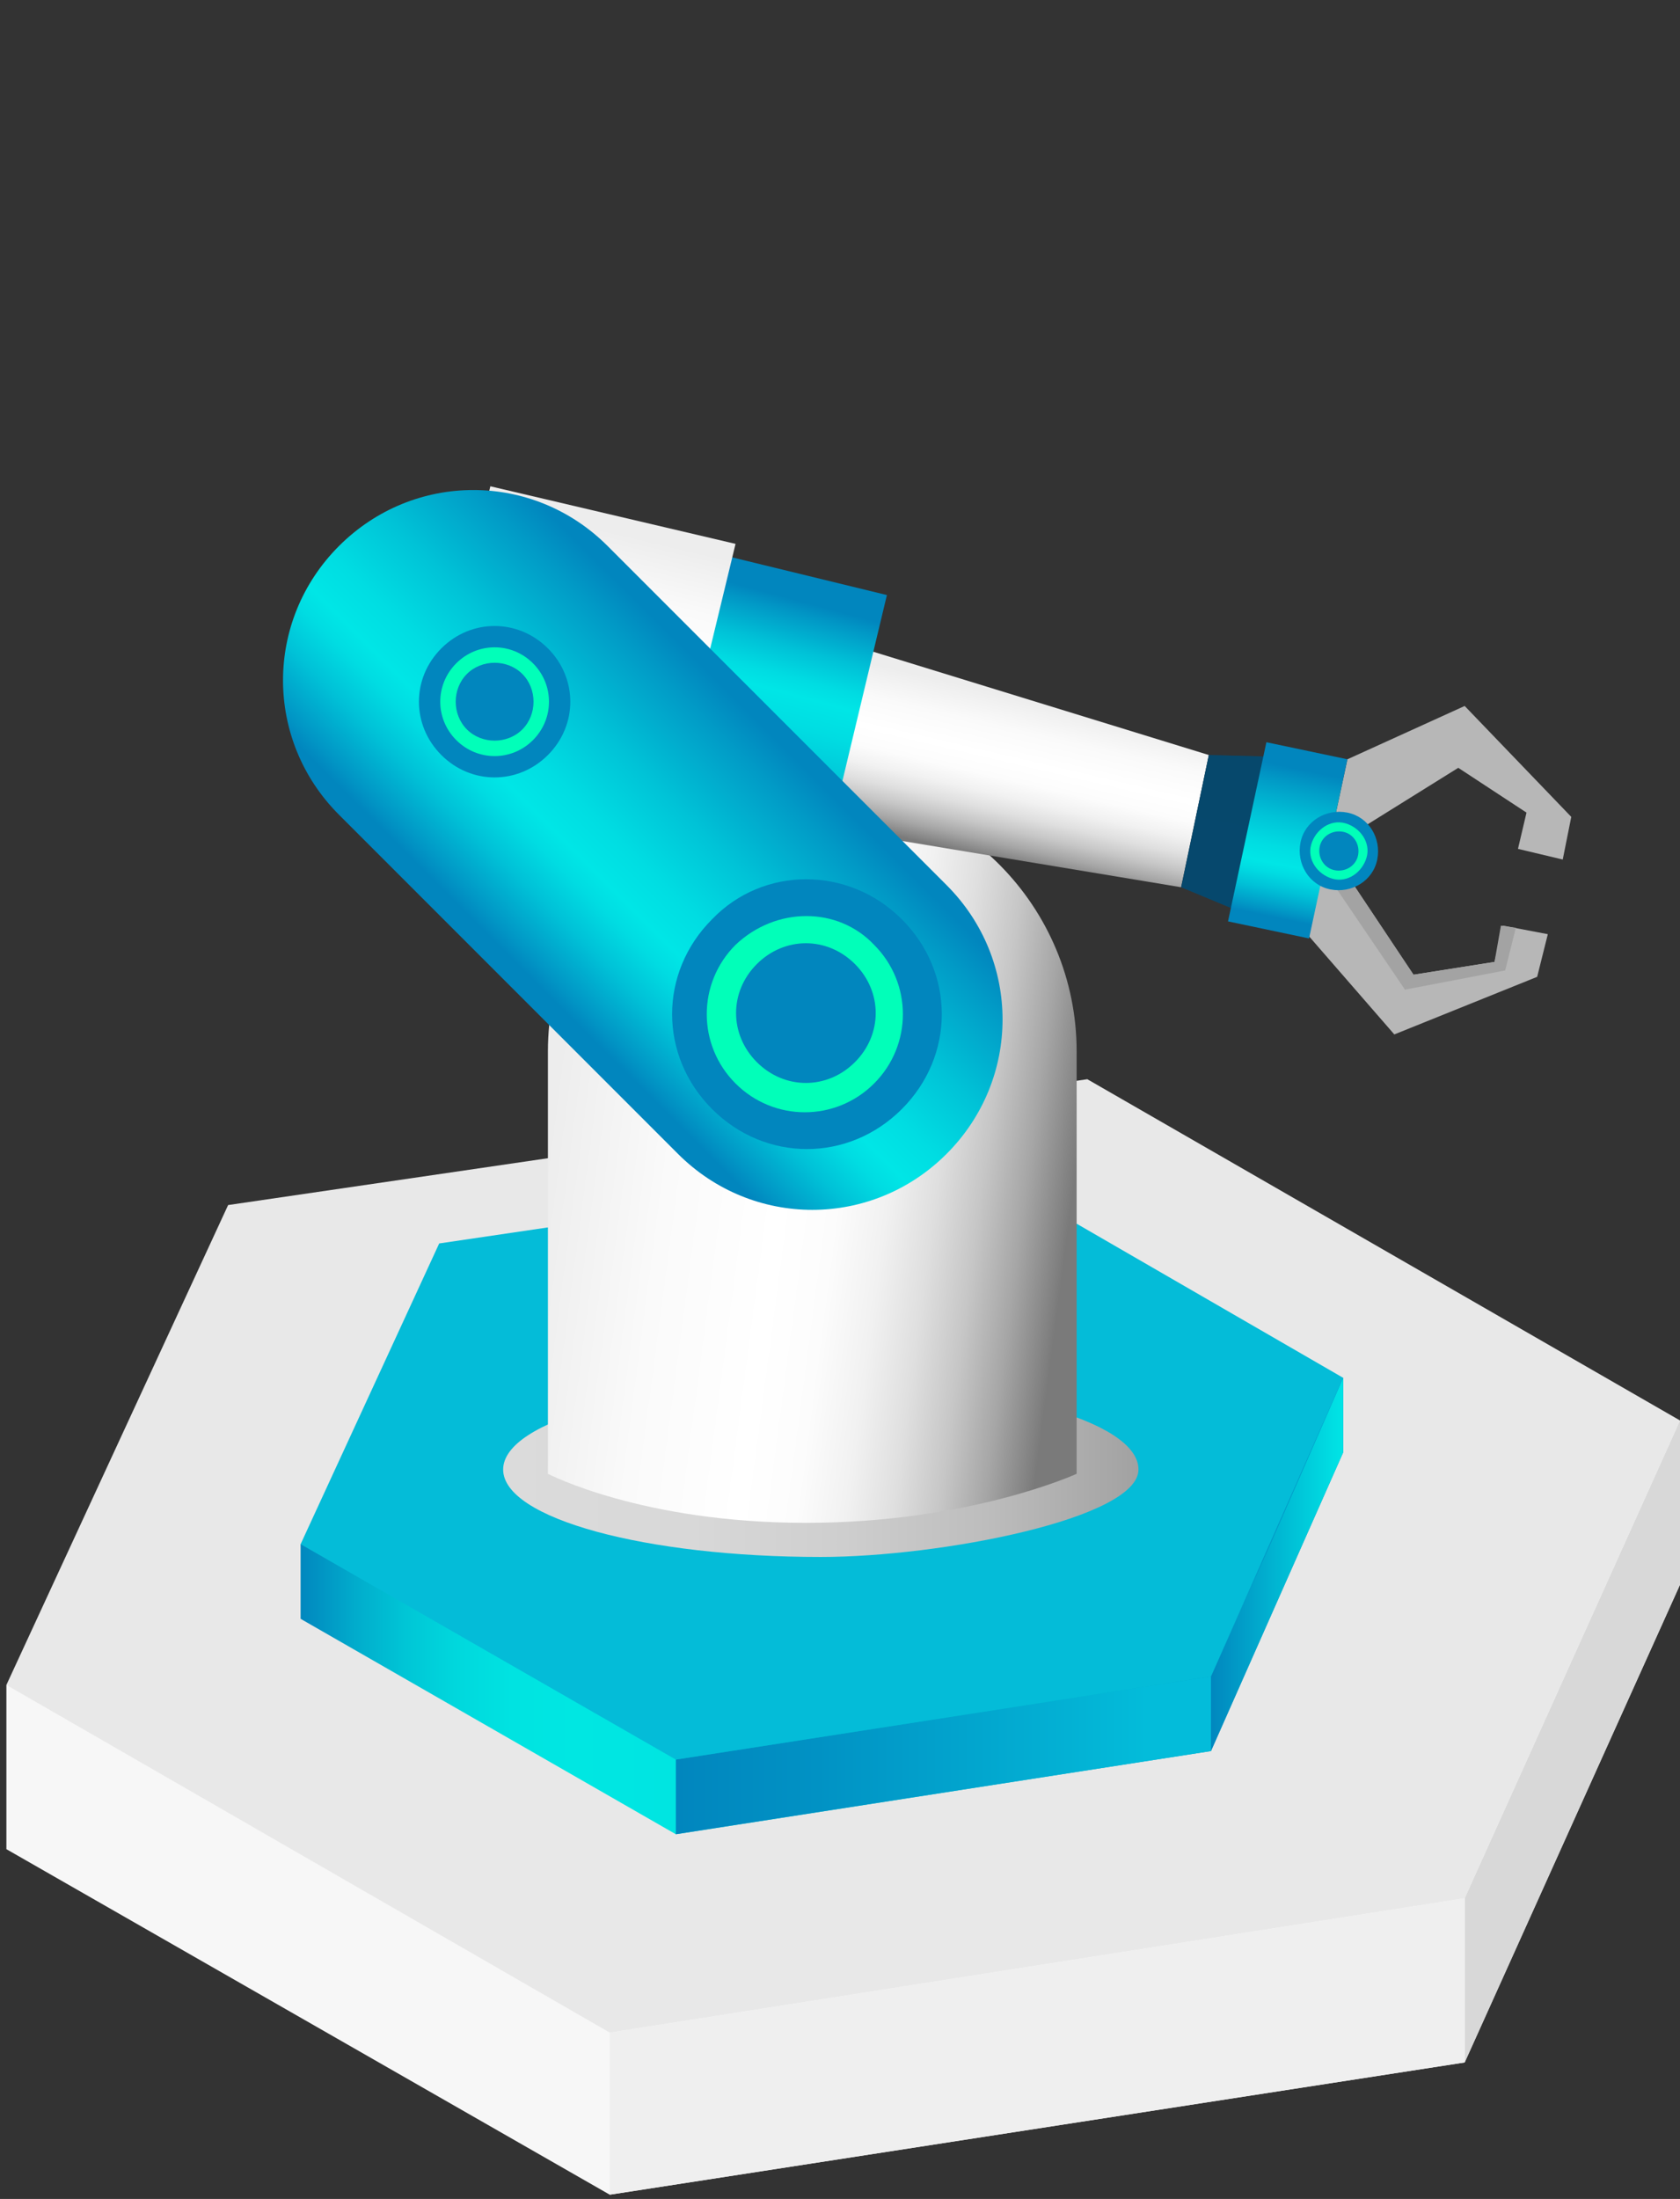 <?xml version="1.0" encoding="utf-8"?>
<!-- Generator: Adobe Illustrator 24.0.1, SVG Export Plug-In . SVG Version: 6.00 Build 0)  -->
<svg version="1.1" id="图层_5" xmlns="http://www.w3.org/2000/svg" xmlns:xlink="http://www.w3.org/1999/xlink" x="0px" y="0px"
	 width="78.8px" height="103.1px" viewBox="0 0 78.8 103.1" style="enable-background:new 0 0 78.8 103.1;" xml:space="preserve">
<rect x="0" y="0" width="78.8" height="103.1" fill="#333333" stroke="none"/>
<style type="text/css">
	.st0{fill:#F7F7F7;}
	.st1{fill:#D8D8D8;}
	.st2{fill:#E8E8E8;}
	.st3{fill:#EFEFEF;}
	.st4{fill:#0186BE;}
	.st5{fill:url(#SVGID_4_);}
	.st6{fill:#03E5E1;}
	.st7{fill:#04BCD8;}
	.st8{fill:#FFFFFF;}
	.st9{fill:#0087BE;}
	.st10{fill:#00E6E6;}
	.st11{fill:none;}
	.st12{fill:#556080;}
	.st13{fill:#F2F2F2;stroke:#00E6E6;stroke-width:0.5;stroke-linecap:square;stroke-linejoin:round;stroke-miterlimit:10;}
	.st14{fill:#E5E5E5;}
	.st15{fill:none;stroke:#00E6E6;stroke-width:0.5;stroke-linecap:square;stroke-linejoin:round;stroke-miterlimit:10;}
	.st16{fill:none;stroke:#0087BE;stroke-miterlimit:10;}
	.st17{fill:#F2F2F2;}
	.st18{opacity:0.4;fill:url(#SVGID_5_);}
	.st19{opacity:0.4;fill:url(#SVGID_6_);}
	.st20{fill:url(#SVGID_7_);}
	.st21{fill:url(#SVGID_8_);}
	.st22{fill:url(#SVGID_9_);}
	.st23{fill:url(#SVGID_10_);}
	.st24{fill:url(#SVGID_11_);}
	.st25{fill:url(#SVGID_12_);}
	.st26{fill:url(#SVGID_13_);}
	.st27{fill:url(#SVGID_14_);}
	.st28{fill:url(#SVGID_15_);}
	.st29{fill:#01FFB9;}
	.st30{fill:#06486D;}
	.st31{opacity:0.5;fill:#06486D;}
	.st32{fill:#B7B7B7;}
	.st33{fill:#A3A3A3;}
	.st34{fill:url(#SVGID_16_);}
	.st35{fill-rule:evenodd;clip-rule:evenodd;fill:#04BBDA;}
	.st36{fill-rule:evenodd;clip-rule:evenodd;fill:#05A2C6;}
	.st37{fill-rule:evenodd;clip-rule:evenodd;fill:#03E5E1;}
	.st38{fill-rule:evenodd;clip-rule:evenodd;fill:#0087BE;}
	.st39{fill-rule:evenodd;clip-rule:evenodd;fill:#00AEEB;}
	.st40{fill-rule:evenodd;clip-rule:evenodd;fill:#F7F7F7;}
	.st41{fill-rule:evenodd;clip-rule:evenodd;fill:#D8D8D8;}
	.st42{fill-rule:evenodd;clip-rule:evenodd;fill:#AB4C00;}
	.st43{fill-rule:evenodd;clip-rule:evenodd;fill:#E8E8E8;}
	.st44{fill-rule:evenodd;clip-rule:evenodd;fill:#8B3B00;}
	.st45{fill-rule:evenodd;clip-rule:evenodd;fill:#FFFFFF;}
	.st46{fill-rule:evenodd;clip-rule:evenodd;fill:#231815;}
	.st47{fill-rule:evenodd;clip-rule:evenodd;fill:#E5E5E6;}
	.st48{fill-rule:evenodd;clip-rule:evenodd;fill:#F0F0F0;}
	.st49{fill-rule:evenodd;clip-rule:evenodd;fill:#1AFFF3;}
	.st50{fill-rule:evenodd;clip-rule:evenodd;fill:#C8C9CA;}
	.st51{fill-rule:evenodd;clip-rule:evenodd;fill:url(#SVGID_17_);}
	.st52{fill-rule:evenodd;clip-rule:evenodd;fill:#FFD700;}
	.st53{fill-rule:evenodd;clip-rule:evenodd;fill:url(#SVGID_18_);}
	.st54{fill:#04BBDA;}
	.st55{fill:url(#SVGID_19_);}
	.st56{fill:url(#SVGID_20_);}
	.st57{fill:url(#SVGID_21_);}
	.st58{fill:url(#SVGID_22_);}
	.st59{fill:url(#SVGID_23_);}
	.st60{fill:url(#SVGID_24_);}
	.st61{fill:url(#SVGID_25_);}
	.st62{fill:url(#SVGID_26_);}
	.st63{fill:url(#SVGID_27_);}
	.st64{fill:url(#SVGID_28_);}
	.st65{fill-rule:evenodd;clip-rule:evenodd;fill:#C6C6C6;}
	.st66{fill-rule:evenodd;clip-rule:evenodd;fill:#E0E0E0;}
	.st67{fill:url(#SVGID_29_);}
	.st68{fill:url(#SVGID_30_);}
	.st69{fill:#C6C6C6;}
	.st70{fill:url(#SVGID_31_);}
	.st71{fill:url(#SVGID_32_);}
	.st72{fill:url(#SVGID_33_);}
	.st73{fill:url(#SVGID_34_);}
	.st74{fill:url(#SVGID_35_);}
	.st75{fill:url(#SVGID_36_);}
	.st76{fill:url(#SVGID_37_);}
	.st77{fill:url(#SVGID_38_);}
	.st78{fill:url(#SVGID_39_);}
	.st79{fill:url(#SVGID_40_);}
	.st80{fill:url(#SVGID_41_);}
	.st81{fill:url(#SVGID_42_);}
	.st82{fill:url(#SVGID_43_);}
	.st83{fill:url(#SVGID_44_);}
	.st84{fill:#00FFFF;}
	.st85{fill:#0061A2;}
	.st86{opacity:0.3;fill:url(#SVGID_45_);}
	.st87{fill:url(#SVGID_46_);}
	.st88{fill:url(#SVGID_47_);}
	.st89{fill:url(#SVGID_48_);}
	.st90{fill:url(#SVGID_49_);}
	.st91{fill:url(#SVGID_50_);}
	.st92{fill:url(#SVGID_51_);}
	.st93{fill:url(#SVGID_52_);}
	.st94{fill:url(#SVGID_53_);}
	.st95{fill:url(#SVGID_54_);}
	.st96{fill:url(#SVGID_55_);}
	.st97{fill:url(#SVGID_56_);}
	.st98{fill:url(#SVGID_57_);}
	.st99{fill:url(#SVGID_58_);}
	.st100{fill:url(#SVGID_59_);}
	.st101{fill:url(#SVGID_60_);}
	.st102{fill:url(#SVGID_61_);}
	.st103{fill:url(#SVGID_62_);}
	.st104{fill:url(#SVGID_63_);}
	.st105{fill:url(#SVGID_64_);}
	.st106{fill:url(#SVGID_65_);}
	.st107{fill:url(#SVGID_66_);}
	.st108{fill:url(#SVGID_67_);}
	.st109{fill:url(#SVGID_68_);}
	.st110{fill:url(#SVGID_69_);}
	.st111{fill:url(#SVGID_70_);}
	.st112{opacity:0.3;fill:url(#SVGID_71_);}
	.st113{fill:url(#SVGID_72_);}
	.st114{fill:url(#SVGID_73_);}
	.st115{fill:url(#SVGID_74_);}
	.st116{fill:url(#SVGID_75_);}
	.st117{fill:url(#SVGID_76_);}
	.st118{fill:url(#SVGID_77_);}
	.st119{fill:url(#SVGID_78_);}
	.st120{fill:url(#SVGID_79_);}
	.st121{fill:url(#SVGID_80_);}
	.st122{fill:url(#SVGID_81_);}
	.st123{fill:url(#SVGID_82_);}
	.st124{fill:url(#SVGID_83_);}
	.st125{fill:url(#SVGID_84_);}
	.st126{fill:url(#SVGID_85_);}
	.st127{fill:url(#SVGID_86_);}
	.st128{fill:url(#SVGID_87_);}
	.st129{fill:url(#SVGID_88_);}
	.st130{fill:url(#SVGID_89_);}
	.st131{fill:url(#SVGID_90_);}
	.st132{fill:url(#SVGID_91_);}
	.st133{fill:url(#SVGID_92_);}
	.st134{fill:url(#SVGID_93_);}
	.st135{fill:url(#SVGID_94_);}
	.st136{fill:url(#SVGID_95_);}
	.st137{fill:url(#SVGID_96_);}
	.st138{opacity:0.3;fill:url(#SVGID_97_);}
	.st139{fill:url(#SVGID_98_);}
	.st140{fill:url(#SVGID_99_);}
	.st141{fill:url(#SVGID_100_);}
	.st142{fill:url(#SVGID_101_);}
	.st143{fill:url(#SVGID_102_);}
	.st144{fill:url(#SVGID_103_);}
	.st145{fill:url(#SVGID_104_);}
	.st146{fill:url(#SVGID_105_);}
	.st147{fill:url(#SVGID_106_);}
	.st148{fill:url(#SVGID_107_);}
	.st149{fill:url(#SVGID_108_);}
	.st150{fill:url(#SVGID_109_);}
	.st151{fill:url(#SVGID_110_);}
	.st152{fill:url(#SVGID_111_);}
	.st153{fill:url(#SVGID_112_);}
	.st154{fill:url(#SVGID_113_);}
	.st155{fill:url(#SVGID_114_);}
	.st156{fill:url(#SVGID_115_);}
	.st157{fill:url(#SVGID_116_);}
	.st158{fill:url(#SVGID_117_);}
	.st159{fill:url(#SVGID_118_);}
	.st160{fill:url(#SVGID_119_);}
	.st161{fill:url(#SVGID_120_);}
	.st162{fill:url(#SVGID_121_);}
	.st163{fill:url(#SVGID_122_);}
	.st164{opacity:0.3;fill:url(#SVGID_123_);}
	.st165{fill:url(#SVGID_124_);}
	.st166{fill:url(#SVGID_125_);}
	.st167{fill:url(#SVGID_126_);}
	.st168{fill:url(#SVGID_127_);}
	.st169{fill:url(#SVGID_128_);}
	.st170{fill:url(#SVGID_129_);}
	.st171{fill:url(#SVGID_130_);}
	.st172{fill:url(#SVGID_131_);}
	.st173{fill:url(#SVGID_132_);}
	.st174{fill:url(#SVGID_133_);}
	.st175{fill:url(#SVGID_134_);}
	.st176{fill:url(#SVGID_135_);}
	.st177{fill:url(#SVGID_136_);}
	.st178{fill:url(#SVGID_137_);}
	.st179{fill:url(#SVGID_138_);}
	.st180{fill:url(#SVGID_139_);}
	.st181{fill:url(#SVGID_140_);}
	.st182{fill:url(#SVGID_141_);}
	.st183{fill:url(#SVGID_142_);}
	.st184{fill:url(#SVGID_143_);}
	.st185{fill:url(#SVGID_144_);}
	.st186{fill:url(#SVGID_145_);}
	.st187{fill:url(#SVGID_146_);}
	.st188{fill:url(#SVGID_147_);}
	.st189{fill:url(#SVGID_148_);}
	.st190{fill:url(#SVGID_149_);}
	.st191{fill:url(#SVGID_150_);}
	.st192{fill:url(#SVGID_151_);}
	.st193{fill:#00686C;}
	.st194{fill:url(#SVGID_152_);}
	.st195{fill:url(#SVGID_153_);}
	.st196{fill:url(#SVGID_154_);}
	.st197{fill:url(#SVGID_155_);}
	.st198{fill:url(#SVGID_156_);}
	.st199{fill:url(#SVGID_157_);}
	.st200{fill:url(#SVGID_158_);}
	.st201{fill:url(#SVGID_159_);}
	.st202{fill:url(#SVGID_160_);}
	.st203{fill:url(#SVGID_161_);}
	.st204{fill:url(#SVGID_162_);}
	.st205{fill:url(#SVGID_163_);}
	.st206{fill:url(#SVGID_164_);}
	.st207{fill:url(#SVGID_165_);}
	.st208{fill:url(#SVGID_166_);}
	.st209{fill:url(#SVGID_167_);}
	.st210{fill:url(#SVGID_168_);}
	.st211{fill:url(#SVGID_169_);}
	.st212{fill:url(#SVGID_170_);}
	.st213{fill:url(#SVGID_171_);}
	.st214{fill:url(#SVGID_172_);}
	.st215{fill:url(#SVGID_173_);}
	.st216{fill:url(#SVGID_174_);}
	.st217{fill:url(#SVGID_175_);}
	.st218{fill:url(#SVGID_176_);}
	.st219{fill:url(#SVGID_177_);}
	.st220{fill:url(#SVGID_178_);}
	.st221{fill:url(#SVGID_179_);}
	.st222{fill:url(#SVGID_180_);}
	.st223{fill:url(#SVGID_181_);}
	.st224{fill:url(#SVGID_182_);}
	.st225{fill:url(#SVGID_183_);}
	.st226{fill:url(#SVGID_184_);}
	.st227{fill:url(#SVGID_185_);}
	.st228{fill:url(#SVGID_186_);}
	.st229{fill:url(#SVGID_187_);}
	.st230{fill:url(#SVGID_188_);}
	.st231{fill:url(#SVGID_189_);}
	.st232{fill:url(#SVGID_190_);}
	.st233{fill:url(#SVGID_191_);}
	.st234{fill:url(#SVGID_192_);}
	.st235{fill:url(#SVGID_193_);}
	.st236{fill:url(#SVGID_194_);}
	.st237{fill:url(#SVGID_195_);}
	.st238{fill:url(#SVGID_196_);}
	.st239{fill:url(#SVGID_197_);}
	.st240{fill:url(#SVGID_198_);}
	.st241{fill:url(#SVGID_199_);}
	.st242{fill:url(#SVGID_200_);}
	.st243{fill:url(#SVGID_201_);}
	.st244{fill:url(#SVGID_202_);}
	.st245{fill:url(#SVGID_203_);}
	.st246{fill:url(#SVGID_204_);}
	.st247{fill:url(#SVGID_205_);}
	.st248{fill:url(#SVGID_206_);}
	.st249{fill:#05B0C1;}
	.st250{clip-path:url(#SVGID_209_);}
	.st251{clip-path:url(#SVGID_210_);}
	.st252{clip-path:url(#SVGID_215_);}
	.st253{clip-path:url(#SVGID_216_);}
	.st254{fill:#06DAAE;}
	.st255{fill:url(#SVGID_219_);}
	.st256{fill:url(#SVGID_220_);}
	.st257{fill:url(#SVGID_221_);}
	.st258{fill:url(#SVGID_222_);}
	.st259{clip-path:url(#SVGID_225_);}
	.st260{clip-path:url(#SVGID_226_);}
	.st261{fill:#F2EFFA;}
	.st262{clip-path:url(#SVGID_231_);}
	.st263{clip-path:url(#SVGID_232_);}
	.st264{clip-path:url(#SVGID_237_);}
	.st265{clip-path:url(#SVGID_238_);}
	.st266{clip-path:url(#SVGID_243_);}
	.st267{clip-path:url(#SVGID_244_);}
	.st268{enable-background:new    ;}
	.st269{fill:url(#SVGID_247_);}
	.st270{fill:url(#SVGID_248_);}
	.st271{fill:url(#SVGID_249_);}
	.st272{fill:url(#SVGID_250_);}
	.st273{fill:url(#SVGID_251_);}
	.st274{fill:url(#SVGID_252_);}
	.st275{fill:url(#SVGID_253_);}
	.st276{fill:url(#SVGID_254_);}
	.st277{fill:url(#SVGID_255_);}
	.st278{fill:url(#SVGID_256_);}
	.st279{fill:url(#SVGID_257_);}
	.st280{fill:url(#SVGID_258_);}
	.st281{fill:url(#SVGID_259_);}
	.st282{fill:#4CFFD5;}
	.st283{fill:url(#SVGID_260_);}
	.st284{fill:url(#SVGID_261_);}
	.st285{fill:url(#SVGID_262_);}
	.st286{fill:url(#SVGID_263_);}
	.st287{opacity:0.4;fill:url(#SVGID_264_);}
	.st288{opacity:0.4;fill:url(#SVGID_265_);}
	.st289{fill:url(#SVGID_266_);}
	.st290{fill:url(#SVGID_267_);}
	.st291{fill:#00AEEB;}
	.st292{fill:url(#SVGID_268_);}
	.st293{opacity:0.4;fill:url(#SVGID_269_);}
	.st294{opacity:0.4;fill:url(#SVGID_270_);}
	.st295{fill:url(#SVGID_271_);}
	.st296{opacity:0.4;fill:url(#SVGID_272_);}
	.st297{opacity:0.4;fill:url(#SVGID_273_);}
	.st298{fill:url(#SVGID_274_);}
	.st299{fill:url(#SVGID_275_);}
	.st300{fill:url(#SVGID_276_);}
	.st301{fill:url(#SVGID_277_);}
	.st302{fill:url(#SVGID_278_);}
	.st303{opacity:0.4;fill:url(#SVGID_279_);}
	.st304{opacity:0.4;fill:url(#SVGID_280_);}
	.st305{fill:url(#SVGID_281_);}
	.st306{clip-path:url(#SVGID_283_);enable-background:new    ;}
	.st307{fill:#007878;}
	.st308{clip-path:url(#SVGID_285_);enable-background:new    ;}
	.st309{fill:#007C7C;}
	.st310{fill:#008181;}
	.st311{fill:#00D4D4;}
	.st312{fill:#00445F;}
	.st313{clip-path:url(#SVGID_287_);enable-background:new    ;}
	.st314{fill:#004C6A;}
	.st315{fill:#004967;}
	.st316{fill:#004663;}
	.st317{fill:#004460;}
	.st318{fill:#007CAF;}
	.st319{clip-path:url(#SVGID_289_);enable-background:new    ;}
	.st320{fill:#8F8F8F;}
	.st321{clip-path:url(#SVGID_291_);enable-background:new    ;}
	.st322{clip-path:url(#SVGID_293_);enable-background:new    ;}
	.st323{clip-path:url(#SVGID_295_);enable-background:new    ;}
	.st324{fill:#808080;}
	.st325{fill:#EBEBEB;}
	.st326{fill:#818181;}
	.st327{clip-path:url(#SVGID_297_);enable-background:new    ;}
	.st328{clip-path:url(#SVGID_299_);enable-background:new    ;}
	.st329{clip-path:url(#SVGID_301_);enable-background:new    ;}
	.st330{fill:#131415;}
	.st331{fill:url(#SVGID_302_);}
	.st332{fill:url(#SVGID_303_);}
	.st333{fill:url(#SVGID_304_);}
	.st334{fill:url(#SVGID_305_);}
	.st335{fill:url(#SVGID_306_);}
	.st336{fill:url(#SVGID_307_);}
	.st337{fill:url(#SVGID_308_);}
	.st338{fill:#5C5C66;}
	.st339{fill:#546178;}
	.st340{fill:#4A79DE;}
	.st341{fill:url(#SVGID_309_);}
	.st342{fill-rule:evenodd;clip-rule:evenodd;fill:none;stroke:#D1D1D1;stroke-miterlimit:10;}
	.st343{fill:none;stroke:#45B4FF;}
	.st344{fill:none;stroke:#45B4FF;stroke-dasharray:1.981,1.981;}
	.st345{fill:none;stroke:#45B4FF;stroke-dasharray:1.981,1.981;}
	.st346{fill:none;stroke:#FF000D;}
	.st347{fill:none;stroke:#45B4FF;stroke-dasharray:2;}
	.st348{fill-rule:evenodd;clip-rule:evenodd;fill:none;stroke:#0ABAFF;stroke-miterlimit:10;}
	.st349{fill:none;stroke:url(#SVGID_310_);stroke-miterlimit:10;}
	.st350{fill:none;stroke:url(#SVGID_311_);stroke-miterlimit:10;}
	.st351{fill:none;stroke:url(#SVGID_312_);stroke-miterlimit:10;}
	.st352{fill:none;stroke:url(#SVGID_313_);stroke-miterlimit:10;}
	.st353{fill:none;stroke:url(#SVGID_314_);stroke-miterlimit:10;}
	.st354{fill:none;stroke:url(#SVGID_315_);stroke-miterlimit:10;}
	.st355{fill:none;stroke:url(#SVGID_316_);stroke-miterlimit:10;}
	.st356{fill:none;stroke:url(#SVGID_317_);stroke-miterlimit:10;}
	.st357{fill:none;stroke:url(#SVGID_318_);stroke-miterlimit:10;}
	.st358{fill:none;stroke:url(#SVGID_319_);stroke-miterlimit:10;}
	.st359{fill:none;stroke:url(#SVGID_320_);stroke-miterlimit:10;}
	.st360{fill:none;stroke:url(#SVGID_321_);stroke-miterlimit:10;}
	.st361{fill:#0ABAFF;}
	.st362{fill:url(#SVGID_322_);}
	.st363{fill:#868686;}
	.st364{fill:url(#SVGID_323_);}
	.st365{fill:#331500;}
	.st366{fill:url(#SVGID_324_);}
	.st367{fill:url(#SVGID_325_);}
	.st368{fill-rule:evenodd;clip-rule:evenodd;fill:url(#SVGID_326_);}
	.st369{fill-rule:evenodd;clip-rule:evenodd;fill:url(#SVGID_327_);}
	.st370{fill:none;stroke:url(#SVGID_328_);stroke-width:2;stroke-linecap:round;stroke-linejoin:round;stroke-miterlimit:10;}
	.st371{fill:url(#SVGID_329_);}
	.st372{fill:none;stroke:url(#SVGID_330_);stroke-width:2;stroke-linecap:round;stroke-linejoin:round;stroke-miterlimit:10;}
	.st373{fill:url(#SVGID_331_);}
	.st374{fill:url(#SVGID_332_);}
	.st375{fill:url(#SVGID_333_);}
	.st376{fill:url(#SVGID_334_);}
	.st377{clip-path:url(#SVGID_336_);enable-background:new    ;}
	.st378{clip-path:url(#SVGID_338_);enable-background:new    ;}
	.st379{clip-path:url(#SVGID_340_);enable-background:new    ;}
	.st380{fill:#858585;}
	.st381{fill:#8A8A8A;}
	.st382{clip-path:url(#SVGID_342_);enable-background:new    ;}
	.st383{clip-path:url(#SVGID_344_);enable-background:new    ;}
	.st384{clip-path:url(#SVGID_346_);enable-background:new    ;}
	.st385{clip-path:url(#SVGID_348_);enable-background:new    ;}
	.st386{clip-path:url(#SVGID_350_);enable-background:new    ;}
	.st387{clip-path:url(#SVGID_352_);enable-background:new    ;}
	.st388{clip-path:url(#SVGID_354_);enable-background:new    ;}
	.st389{clip-path:url(#SVGID_356_);enable-background:new    ;}
	.st390{clip-path:url(#SVGID_358_);enable-background:new    ;}
	.st391{fill:#004B6A;}
	.st392{clip-path:url(#SVGID_360_);enable-background:new    ;}
	.st393{clip-path:url(#SVGID_362_);enable-background:new    ;}
	.st394{clip-path:url(#SVGID_364_);enable-background:new    ;}
	.st395{clip-path:url(#SVGID_366_);enable-background:new    ;}
	.st396{fill:#007373;}
	.st397{clip-path:url(#SVGID_368_);enable-background:new    ;}
	.st398{clip-path:url(#SVGID_370_);enable-background:new    ;}
	.st399{clip-path:url(#SVGID_372_);enable-background:new    ;}
	.st400{fill:url(#SVGID_373_);}
</style>
<g id="图层_855">
</g>
<g id="图层_854">
</g>
<g id="图层_853">
</g>
<g id="图层_840">
</g>
<g id="图层_823">
</g>
<g>
	<polygon class="st0" points="78.8,74.3 68.7,96.7 28.6,102.9 0.3,86.7 0.3,79 78.8,66.6 	"/>
	<polygon class="st1" points="78.8,74.3 68.7,96.7 68.7,89 78.8,66.6 	"/>
	<polygon class="st2" points="78.8,66.6 68.7,89 28.6,95.3 0.3,79 10.7,56.5 51,50.6 	"/>
	<polygon class="st3" points="68.7,89 68.7,96.7 28.6,102.9 28.6,95.3 	"/>
</g>
<g>
	<linearGradient id="SVGID_4_" gradientUnits="userSpaceOnUse" x1="14.054" y1="75.326" x2="63.04" y2="75.326">
		<stop  offset="0" style="stop-color:#0186BE"/>
		<stop  offset="6.697996e-03" style="stop-color:#018BC0"/>
		<stop  offset="5.353630e-02" style="stop-color:#01ACCC"/>
		<stop  offset="0.102" style="stop-color:#00C6D6"/>
		<stop  offset="0.151" style="stop-color:#00D8DD"/>
		<stop  offset="0.203" style="stop-color:#00E3E1"/>
		<stop  offset="0.261" style="stop-color:#00E7E2"/>
		<stop  offset="0.419" style="stop-color:#00E3E1"/>
		<stop  offset="0.567" style="stop-color:#00D8DC"/>
		<stop  offset="0.711" style="stop-color:#00C5D5"/>
		<stop  offset="0.852" style="stop-color:#01AACC"/>
		<stop  offset="0.991" style="stop-color:#0189BF"/>
		<stop  offset="1" style="stop-color:#0186BE"/>
	</linearGradient>
	<polygon class="st5" points="63,68.1 56.8,82.1 31.7,86 14.1,75.9 14.1,72.4 63,64.6 	"/>
	<linearGradient id="SVGID_5_" gradientUnits="userSpaceOnUse" x1="56.765" y1="73.385" x2="63.04" y2="73.385">
		<stop  offset="0" style="stop-color:#0186BE"/>
		<stop  offset="1" style="stop-color:#00E6E6"/>
	</linearGradient>
	<polygon style="fill:url(#SVGID_5_);" points="63,68.1 56.8,82.1 56.8,78.6 59.5,72.6 63,64.6 	"/>
	<polygon class="st7" points="63,64.6 56.8,78.6 31.7,82.5 14.1,72.4 20.6,58.3 45.7,54.6 	"/>
	<linearGradient id="SVGID_6_" gradientUnits="userSpaceOnUse" x1="31.736" y1="82.321" x2="56.765" y2="82.321">
		<stop  offset="0" style="stop-color:#0186BE"/>
		<stop  offset="0.263" style="stop-color:#0192C4"/>
		<stop  offset="0.734" style="stop-color:#03B1D4"/>
		<stop  offset="0.882" style="stop-color:#03BCDA"/>
	</linearGradient>
	<polygon style="fill:url(#SVGID_6_);" points="56.8,78.6 56.8,82.1 31.7,86 31.7,82.5 	"/>
</g>
<g>
	<linearGradient id="SVGID_7_" gradientUnits="userSpaceOnUse" x1="23.675" y1="68.914" x2="53.419" y2="68.914">
		<stop  offset="0" style="stop-color:#DBDBDB"/>
		<stop  offset="0.294" style="stop-color:#D8D8D8"/>
		<stop  offset="0.536" style="stop-color:#CECECE"/>
		<stop  offset="0.759" style="stop-color:#BDBDBD"/>
		<stop  offset="0.97" style="stop-color:#A5A5A5"/>
		<stop  offset="1" style="stop-color:#A1A1A1"/>
	</linearGradient>
	<path class="st20" d="M53.4,68.9c0,2.3-9.3,4.1-14.9,4.1c-8.2,0-14.9-1.8-14.9-4.1c0-2.3,6.7-4.1,14.9-4.1S53.4,66.6,53.4,68.9z"/>
	<linearGradient id="SVGID_8_" gradientUnits="userSpaceOnUse" x1="25.815" y1="52.614" x2="50.342" y2="55.847">
		<stop  offset="0" style="stop-color:#EDEDED"/>
		<stop  offset="0.233" style="stop-color:#FAFAFA"/>
		<stop  offset="0.45" style="stop-color:#FFFFFF"/>
		<stop  offset="0.559" style="stop-color:#FCFCFC"/>
		<stop  offset="0.653" style="stop-color:#F1F1F1"/>
		<stop  offset="0.742" style="stop-color:#DFDFDF"/>
		<stop  offset="0.828" style="stop-color:#C6C6C6"/>
		<stop  offset="0.911" style="stop-color:#A6A6A6"/>
		<stop  offset="0.991" style="stop-color:#7F7F7F"/>
		<stop  offset="1" style="stop-color:#7A7A7A"/>
	</linearGradient>
	<path class="st21" d="M50.5,69.1c0-0.2,0-0.3,0-0.5V49.3c0-6.8-5.5-12.4-12.4-12.4c-6.8,0-12.4,5.5-12.4,12.4v19.3
		c0,0.2,0,0.3,0,0.5c0,0,4.4,2.3,12.1,2.3S50.5,69.1,50.5,69.1z"/>
	
		<linearGradient id="SVGID_9_" gradientUnits="userSpaceOnUse" x1="59.393" y1="15.899" x2="65.523" y2="20.417" gradientTransform="matrix(0.395 0.919 -0.919 0.395 38.011 -28.359)">
		<stop  offset="0" style="stop-color:#EDEDED"/>
		<stop  offset="0.198" style="stop-color:#FAFAFA"/>
		<stop  offset="0.381" style="stop-color:#FFFFFF"/>
		<stop  offset="0.504" style="stop-color:#FCFCFC"/>
		<stop  offset="0.61" style="stop-color:#F1F1F1"/>
		<stop  offset="0.71" style="stop-color:#DFDFDF"/>
		<stop  offset="0.806" style="stop-color:#C6C6C6"/>
		<stop  offset="0.9" style="stop-color:#A6A6A6"/>
		<stop  offset="0.99" style="stop-color:#7F7F7F"/>
		<stop  offset="1" style="stop-color:#7A7A7A"/>
	</linearGradient>
	<polygon class="st22" points="55.4,41.6 56.7,35.4 37.2,29.4 34.9,38.2 	"/>
	
		<linearGradient id="SVGID_10_" gradientUnits="userSpaceOnUse" x1="50.586" y1="24.22" x2="60.223" y2="31.84" gradientTransform="matrix(0.395 0.919 -0.919 0.395 38.011 -28.359)">
		<stop  offset="0" style="stop-color:#0186BE"/>
		<stop  offset="4.621859e-02" style="stop-color:#0196C5"/>
		<stop  offset="0.182" style="stop-color:#00C1D7"/>
		<stop  offset="0.289" style="stop-color:#00DCE2"/>
		<stop  offset="0.352" style="stop-color:#00E6E6"/>
		<stop  offset="0.466" style="stop-color:#00DDE2"/>
		<stop  offset="0.655" style="stop-color:#00C3D7"/>
		<stop  offset="0.896" style="stop-color:#019AC6"/>
		<stop  offset="1" style="stop-color:#0186BE"/>
	</linearGradient>
	<polygon class="st23" points="38.2,42.1 41.6,27.9 30.1,25.1 26.7,39.4 	"/>
	
		<linearGradient id="SVGID_11_" gradientUnits="userSpaceOnUse" x1="45.145" y1="29.716" x2="56.663" y2="38.256" gradientTransform="matrix(0.395 0.919 -0.919 0.395 38.011 -28.359)">
		<stop  offset="0" style="stop-color:#EDEDED"/>
		<stop  offset="0.198" style="stop-color:#FAFAFA"/>
		<stop  offset="0.381" style="stop-color:#FFFFFF"/>
		<stop  offset="0.504" style="stop-color:#FCFCFC"/>
		<stop  offset="0.61" style="stop-color:#F1F1F1"/>
		<stop  offset="0.71" style="stop-color:#DFDFDF"/>
		<stop  offset="0.806" style="stop-color:#C6C6C6"/>
		<stop  offset="0.9" style="stop-color:#A6A6A6"/>
		<stop  offset="0.99" style="stop-color:#7F7F7F"/>
		<stop  offset="1" style="stop-color:#7A7A7A"/>
	</linearGradient>
	<polygon class="st24" points="30.7,41.2 34.5,25.5 23,22.8 19.2,38.4 	"/>
	
		<linearGradient id="SVGID_12_" gradientUnits="userSpaceOnUse" x1="22.181" y1="33.19" x2="38.225" y2="33.169" gradientTransform="matrix(0.707 -0.707 0.707 0.707 -14.643 37.666)">
		<stop  offset="0" style="stop-color:#0186BE"/>
		<stop  offset="4.621859e-02" style="stop-color:#0196C5"/>
		<stop  offset="0.182" style="stop-color:#00C1D7"/>
		<stop  offset="0.289" style="stop-color:#00DCE2"/>
		<stop  offset="0.352" style="stop-color:#00E6E6"/>
		<stop  offset="0.466" style="stop-color:#00DDE2"/>
		<stop  offset="0.655" style="stop-color:#00C3D7"/>
		<stop  offset="0.896" style="stop-color:#019AC6"/>
		<stop  offset="1" style="stop-color:#0186BE"/>
	</linearGradient>
	<path class="st25" d="M44.4,41.5c3.5,3.5,3.5,9.1,0,12.6l0,0c-3.5,3.5-9.1,3.5-12.6,0L15.9,38.2c-3.5-3.5-3.5-9.1,0-12.6l0,0
		c3.5-3.5,9.1-3.5,12.6,0L44.4,41.5z"/>
	<path class="st4" d="M42.3,43.1c2.5,2.5,2.5,6.4,0,8.9c-2.5,2.5-6.4,2.5-8.9,0c-2.5-2.5-2.5-6.4,0-8.9
		C35.8,40.6,39.8,40.6,42.3,43.1z"/>
	<path class="st29" d="M41,44.3c1.8,1.8,1.8,4.7,0,6.5c-1.8,1.8-4.7,1.8-6.5,0c-1.8-1.8-1.8-4.7,0-6.5C36.4,42.5,39.3,42.5,41,44.3z
		"/>
	<path class="st4" d="M40.1,45.2c1.3,1.3,1.3,3.3,0,4.6c-1.3,1.3-3.3,1.3-4.6,0c-1.3-1.3-1.3-3.3,0-4.6
		C36.8,43.9,38.8,43.9,40.1,45.2z"/>
	<polygon class="st30" points="59,43.1 55.4,41.6 56.7,35.4 60.6,35.5 	"/>
	<polygon class="st31" points="56.1,38.3 59.8,39 60.5,35.5 56.7,35.4 	"/>
	<path class="st4" d="M25.7,30.4c1.4,1.4,1.4,3.6,0,5c-1.4,1.4-3.6,1.4-5,0c-1.4-1.4-1.4-3.6,0-5C22.1,29,24.3,29,25.7,30.4z"/>
	<path class="st29" d="M25,31.1c1,1,1,2.6,0,3.6c-1,1-2.6,1-3.6,0c-1-1-1-2.6,0-3.6C22.4,30.1,24,30.1,25,31.1z"/>
	<path class="st4" d="M24.5,31.6c0.7,0.7,0.7,1.9,0,2.6c-0.7,0.7-1.9,0.7-2.6,0c-0.7-0.7-0.7-1.9,0-2.6
		C22.6,30.9,23.8,30.9,24.5,31.6z"/>
	<polygon class="st32" points="63.2,35.6 68.7,33.1 73.7,38.3 73.3,40.3 71.2,39.8 71.6,38.1 68.4,36 62.3,39.8 	"/>
	<polygon class="st32" points="61.4,43.9 65.4,48.5 72.1,45.8 72.6,43.8 70.5,43.4 70.1,45.1 66.3,45.7 62.3,39.7 	"/>
	<polygon class="st33" points="62.1,40.8 65.9,46.4 70.6,45.5 71.1,43.5 70.4,43.4 70.1,45.1 66.3,45.7 62.3,39.7 	"/>
	
		<linearGradient id="SVGID_13_" gradientUnits="userSpaceOnUse" x1="55.344" y1="31.335" x2="61.907" y2="28.788" gradientTransform="matrix(0.544 -0.839 0.839 0.544 3.256 72.37)">
		<stop  offset="0" style="stop-color:#0186BE"/>
		<stop  offset="4.621859e-02" style="stop-color:#0196C5"/>
		<stop  offset="0.182" style="stop-color:#00C1D7"/>
		<stop  offset="0.289" style="stop-color:#00DCE2"/>
		<stop  offset="0.352" style="stop-color:#00E6E6"/>
		<stop  offset="0.466" style="stop-color:#00DDE2"/>
		<stop  offset="0.655" style="stop-color:#00C3D7"/>
		<stop  offset="0.896" style="stop-color:#019AC6"/>
		<stop  offset="1" style="stop-color:#0186BE"/>
	</linearGradient>
	<polygon class="st26" points="61.4,44 57.6,43.2 59.4,34.8 63.2,35.6 	"/>
	<path class="st4" d="M64.6,40.3c-0.2,1-1.2,1.6-2.2,1.4c-1-0.2-1.6-1.2-1.4-2.2c0.2-1,1.2-1.6,2.2-1.4
		C64.2,38.3,64.8,39.3,64.6,40.3z"/>
	<path class="st29" d="M64.1,40.2c-0.2,0.7-0.9,1.2-1.6,1c-0.7-0.2-1.2-0.9-1-1.6c0.2-0.7,0.9-1.2,1.6-1
		C63.8,38.8,64.3,39.5,64.1,40.2z"/>
	<path class="st4" d="M63.7,40.1c-0.1,0.5-0.6,0.8-1.1,0.7c-0.5-0.1-0.8-0.6-0.7-1.1c0.1-0.5,0.6-0.8,1.1-0.7
		C63.5,39.1,63.8,39.6,63.7,40.1z"/>
</g>
</svg>
